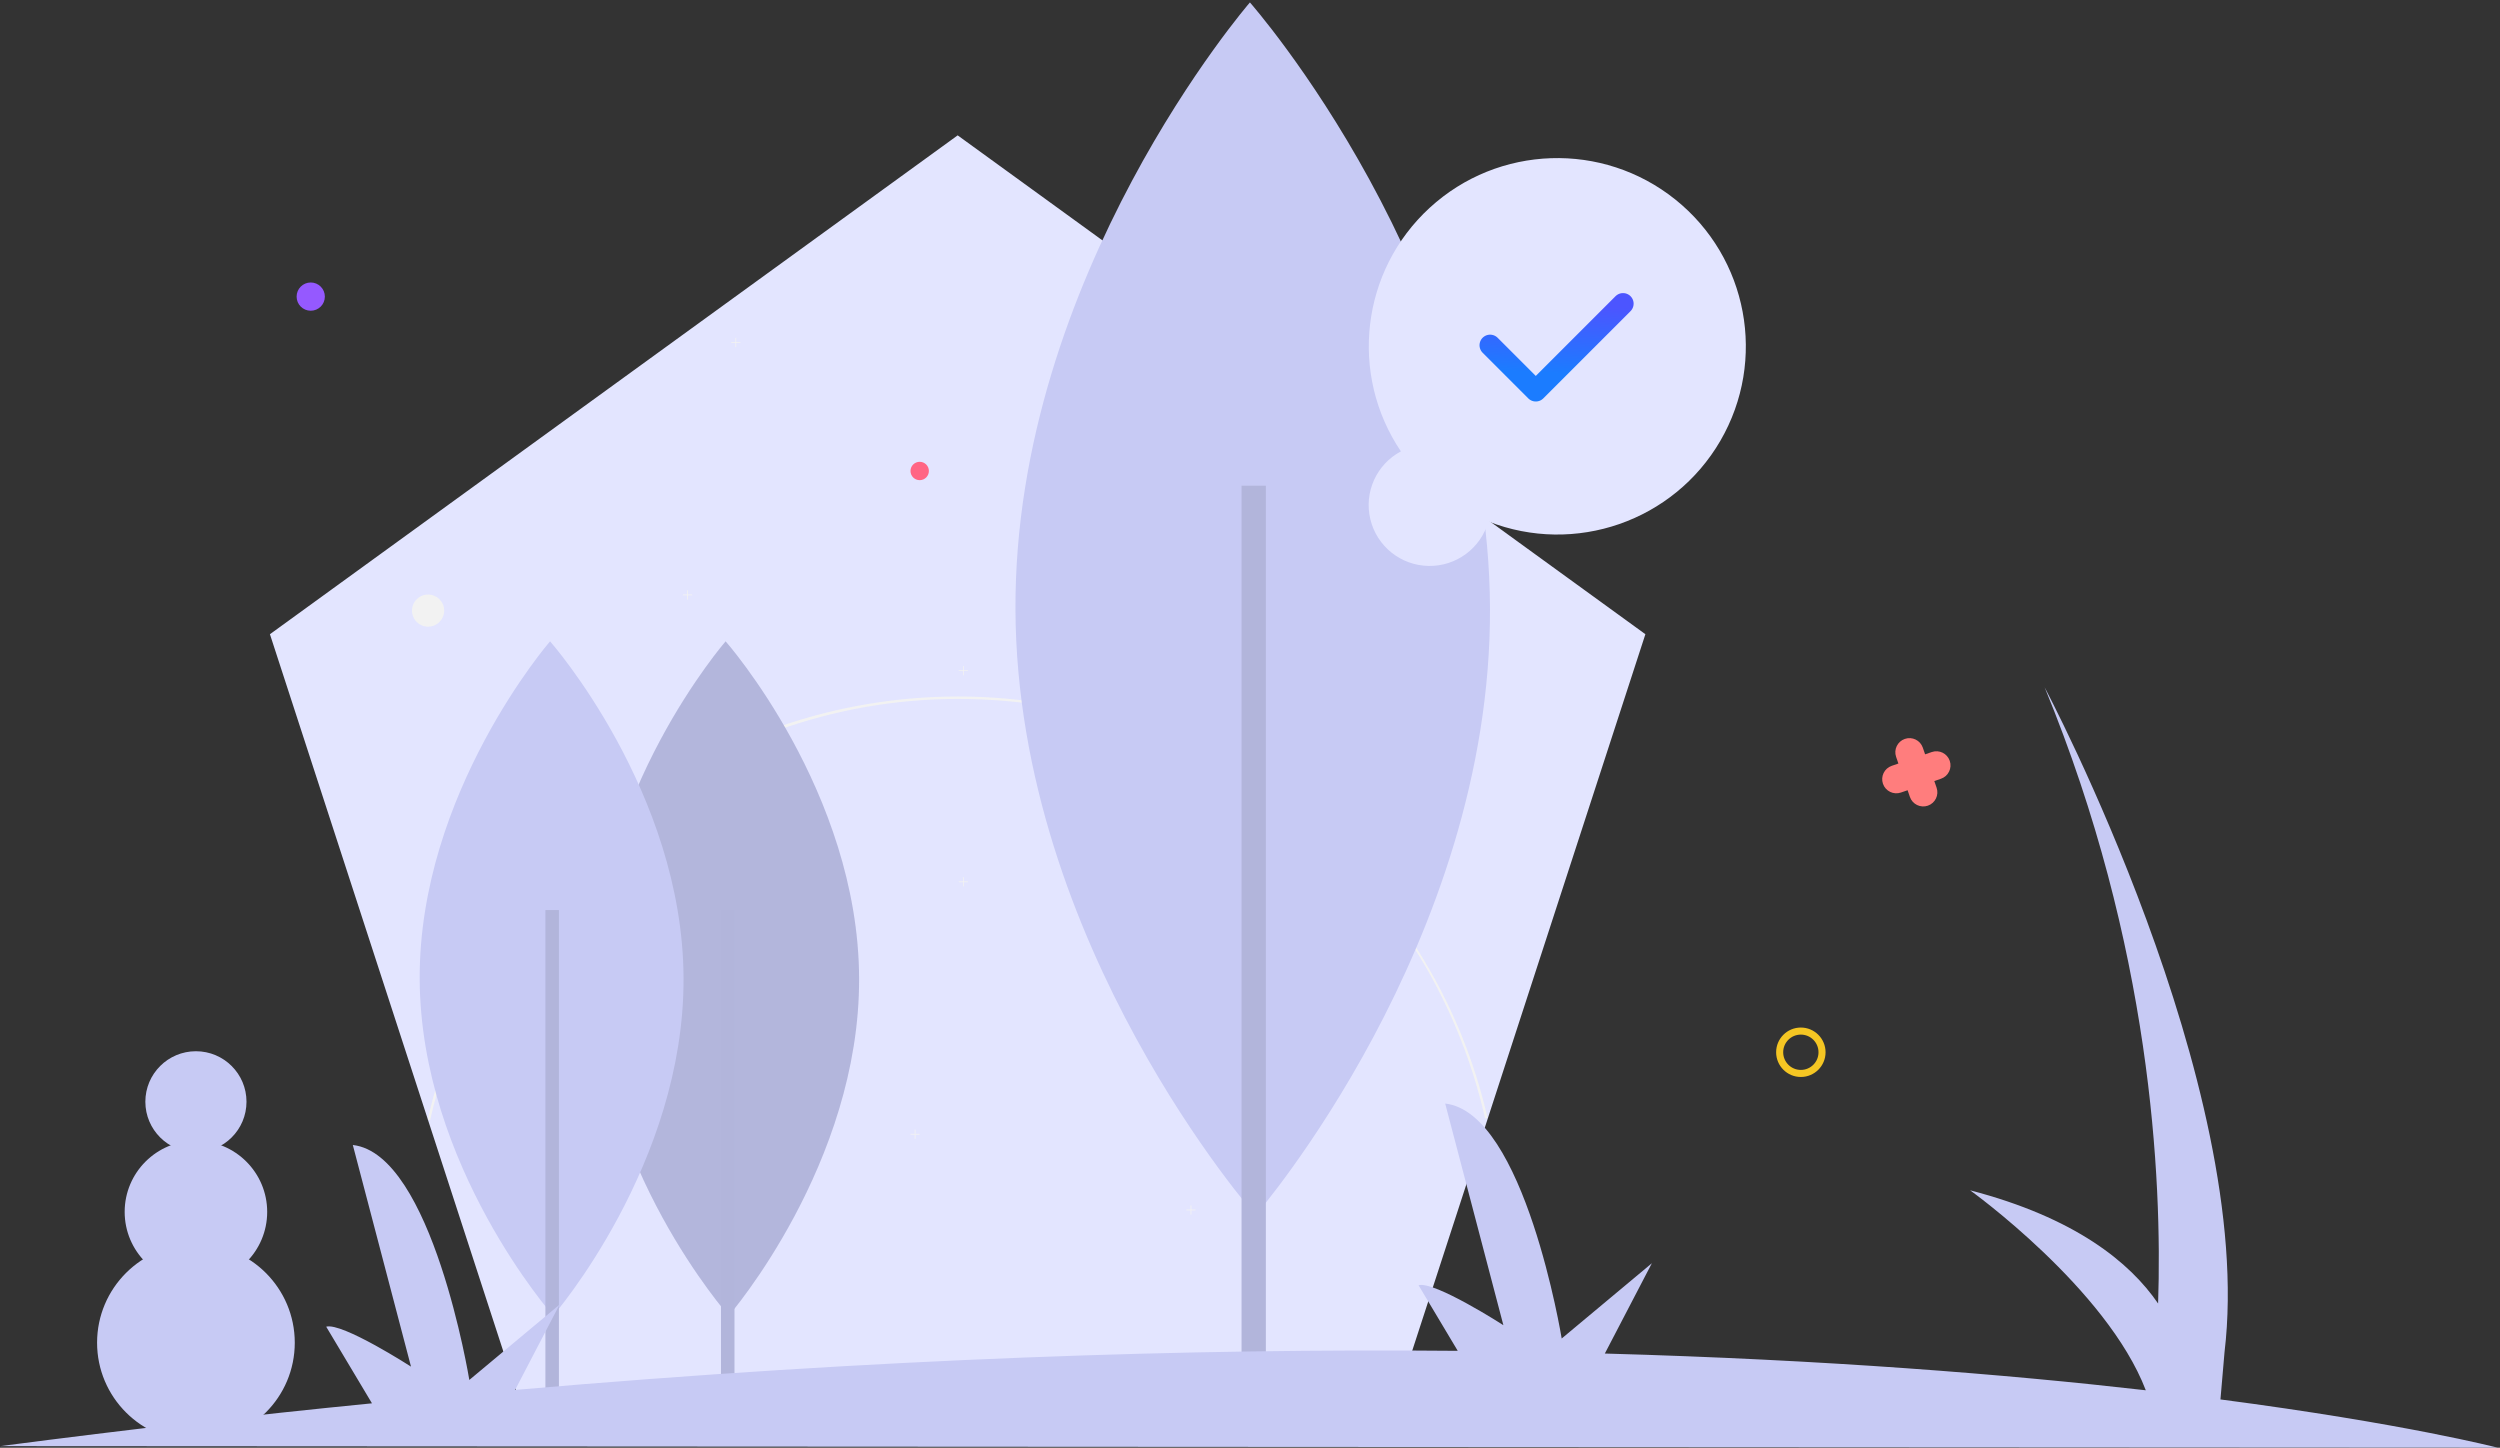 <svg width="354" height="205" viewBox="0 0 354 205" fill="none" xmlns="http://www.w3.org/2000/svg">
<rect x="0" y="0" width="354" height="205" fill="#333333" stroke="none"/>
<path d="M232.987 89.805L195.792 204.1H75.417L38.222 89.805L135.605 19.167L232.987 89.805Z" fill="#E3E5FF"/>
<path d="M137.063 124.803H136.47V124.211H136.354V124.803H135.761V124.918H136.354V125.511H136.47V124.918H137.063V124.803Z" fill="#F2F2F2"/>
<path d="M130.228 160.55H129.634V159.957H129.519V160.55H128.926V160.665H129.519V161.257H129.634V160.665H130.228V160.55Z" fill="#F2F2F2"/>
<path d="M169.288 171.273H168.694V170.682H168.579V171.273H167.986V171.389H168.579V171.981H168.694V171.389H169.288V171.273Z" fill="#F2F2F2"/>
<path d="M162.452 144.359C163.171 144.359 163.754 143.777 163.754 143.059C163.754 142.341 163.171 141.759 162.452 141.759C161.733 141.759 161.15 142.341 161.15 143.059C161.15 143.777 161.733 144.359 162.452 144.359Z" fill="#FF6584"/>
<path d="M60.619 88.736C61.877 88.736 62.897 87.718 62.897 86.461C62.897 85.205 61.877 84.186 60.619 84.186C59.36 84.186 58.34 85.205 58.34 86.461C58.34 87.718 59.36 88.736 60.619 88.736Z" fill="#F2F2F2"/>
<path d="M60.915 158.576L60.577 158.5C67.449 128.172 91.955 104.97 122.654 99.727C153.353 94.484 184.19 108.233 200.769 134.555C205.379 141.854 208.714 149.882 210.632 158.295L210.294 158.372C202.315 123.396 171.612 98.968 135.628 98.968C100.116 98.968 68.695 124.037 60.915 158.576Z" fill="#F2F2F2"/>
<path d="M210.983 86.059C211.202 133.483 177.782 172.082 177.782 172.082C177.782 172.082 144.008 133.792 143.789 86.368C143.57 38.944 176.989 0.344 176.989 0.344C176.989 0.344 210.764 38.635 210.983 86.059Z" fill="#C7CAF4"/>
<path d="M121.649 138.472C121.77 164.841 103.188 186.303 103.188 186.303C103.188 186.303 84.409 165.013 84.287 138.644C84.165 112.275 102.747 90.812 102.747 90.812C102.747 90.812 121.527 112.103 121.649 138.472Z" fill="#C7CAF4"/>
<path opacity="0.1" d="M121.649 138.472C121.77 164.841 103.188 186.303 103.188 186.303C103.188 186.303 84.409 165.013 84.287 138.644C84.165 112.275 102.747 90.812 102.747 90.812C102.747 90.812 121.527 112.103 121.649 138.472Z" fill="black"/>
<path d="M96.79 138.472C96.912 164.841 78.329 186.303 78.329 186.303C78.329 186.303 59.55 165.013 59.428 138.644C59.306 112.275 77.888 90.812 77.888 90.812C77.888 90.812 96.668 112.103 96.79 138.472Z" fill="#C7CAF4"/>
<rect x="175.805" y="68.775" width="3.439" height="135.623" fill="#B2B5DB"/>
<rect x="102.089" y="128.862" width="1.912" height="75.41" fill="#B2B5DB"/>
<rect x="77.23" y="128.862" width="1.912" height="75.41" fill="#B2B5DB"/>
<path d="M104.839 48.435H104.246V47.843H104.13V48.435H103.537V48.551H104.13V49.143H104.246V48.551H104.839V48.435Z" fill="#F2F2F2"/>
<path d="M98.003 84.182H97.41V83.59H97.294V84.182H96.701V84.297H97.294V84.89H97.41V84.297H98.003V84.182Z" fill="#F2F2F2"/>
<path d="M137.063 94.906H136.47V94.314H136.354V94.906H135.761V95.021H136.354V95.613H136.47V95.021H137.063V94.906Z" fill="#F2F2F2"/>
<path d="M130.228 67.991C130.947 67.991 131.53 67.409 131.53 66.691C131.53 65.973 130.947 65.391 130.228 65.391C129.509 65.391 128.926 65.973 128.926 66.691C128.926 67.409 129.509 67.991 130.228 67.991Z" fill="#FF6584"/>
<path d="M198.366 63.914C191.003 52.986 192.739 38.326 202.452 29.414C212.165 20.502 226.942 20.009 237.229 28.255C247.515 36.501 250.226 51.012 243.609 62.406C236.992 73.8 223.03 78.659 210.752 73.842C209.692 77.621 206.208 80.208 202.278 80.136C198.347 80.064 194.962 77.35 194.042 73.534C193.122 69.718 194.899 65.764 198.366 63.914Z" fill="#E3E5FF"/>
<path d="M27.743 204.1C35.473 204.1 41.74 197.844 41.74 190.127C41.74 182.409 35.473 176.153 27.743 176.153C20.013 176.153 13.747 182.409 13.747 190.127C13.747 197.844 20.013 204.1 27.743 204.1Z" fill="#C7CAF4"/>
<path d="M27.743 181.677C33.316 181.677 37.834 177.167 37.834 171.603C37.834 166.039 33.316 161.529 27.743 161.529C22.171 161.529 17.653 166.039 17.653 171.603C17.653 177.167 22.171 181.677 27.743 181.677Z" fill="#C7CAF4"/>
<path d="M27.743 163.154C31.698 163.154 34.904 159.953 34.904 156.005C34.904 152.056 31.698 148.855 27.743 148.855C23.788 148.855 20.582 152.056 20.582 156.005C20.582 159.953 23.788 163.154 27.743 163.154Z" fill="#C7CAF4"/>
<path d="M0 204.774C18.26 202.396 35.817 200.375 52.671 198.71L46.188 187.858C48.441 187.232 58.198 193.513 58.198 193.513L49.958 162.131C61.22 163.393 66.456 195.401 66.456 195.401L79.227 184.74L72.937 196.815C124.509 192.317 169.01 190.931 206.416 191.278L200.868 181.99C203.121 181.364 212.878 187.645 212.878 187.645L204.638 156.263C215.9 157.524 221.136 189.533 221.136 189.533L233.907 178.872L227.244 191.661C258.595 192.533 284.139 194.605 303.845 196.864C298.312 182.429 278.965 168.545 278.965 168.545C293.845 172.424 301.583 178.733 305.587 184.579C306.18 166.839 304.592 133.918 289.52 97.324C289.52 97.324 319.52 153.822 314.992 191.472L314.416 198.161C340.543 201.583 353.653 204.988 353.653 204.988L0 204.774Z" fill="#C7CAF4"/>
<path d="M211 48.887L217.467 55.354L229.821 43" stroke="url(#paint0_linear)" stroke-width="3" stroke-linecap="round" stroke-linejoin="round"/>
<path fill-rule="evenodd" clip-rule="evenodd" d="M276.083 107.728C275.723 106.683 274.585 106.128 273.541 106.488L272.595 106.813L272.27 105.868C271.91 104.823 270.772 104.268 269.728 104.628C268.683 104.987 268.128 106.126 268.488 107.17L268.813 108.116L267.868 108.441C266.823 108.801 266.268 109.939 266.628 110.983C266.987 112.028 268.126 112.583 269.17 112.223L270.116 111.898L270.441 112.843C270.801 113.888 271.939 114.443 272.983 114.083C274.028 113.723 274.583 112.585 274.223 111.541L273.898 110.595L274.843 110.27C275.888 109.91 276.443 108.772 276.083 107.728Z" fill="#FF7D7D"/>
<path fill-rule="evenodd" clip-rule="evenodd" d="M255 152C256.657 152 258 150.657 258 149C258 147.343 256.657 146 255 146C253.343 146 252 147.343 252 149C252 150.657 253.343 152 255 152Z" stroke="#F5C623"/>
<path fill-rule="evenodd" clip-rule="evenodd" d="M44 44C45.105 44 46 43.105 46 42C46 40.895 45.105 40 44 40C42.895 40 42 40.895 42 42C42 43.105 42.895 44 44 44Z" fill="#9559FF"/>
<defs>
<linearGradient id="paint0_linear" x1="205.58" y1="42.38" x2="205.109" y2="52.123" gradientUnits="userSpaceOnUse">
<stop stop-color="#4C55FF"/>
<stop offset="1" stop-color="#1B7CFF"/>
</linearGradient>
</defs>
</svg>
